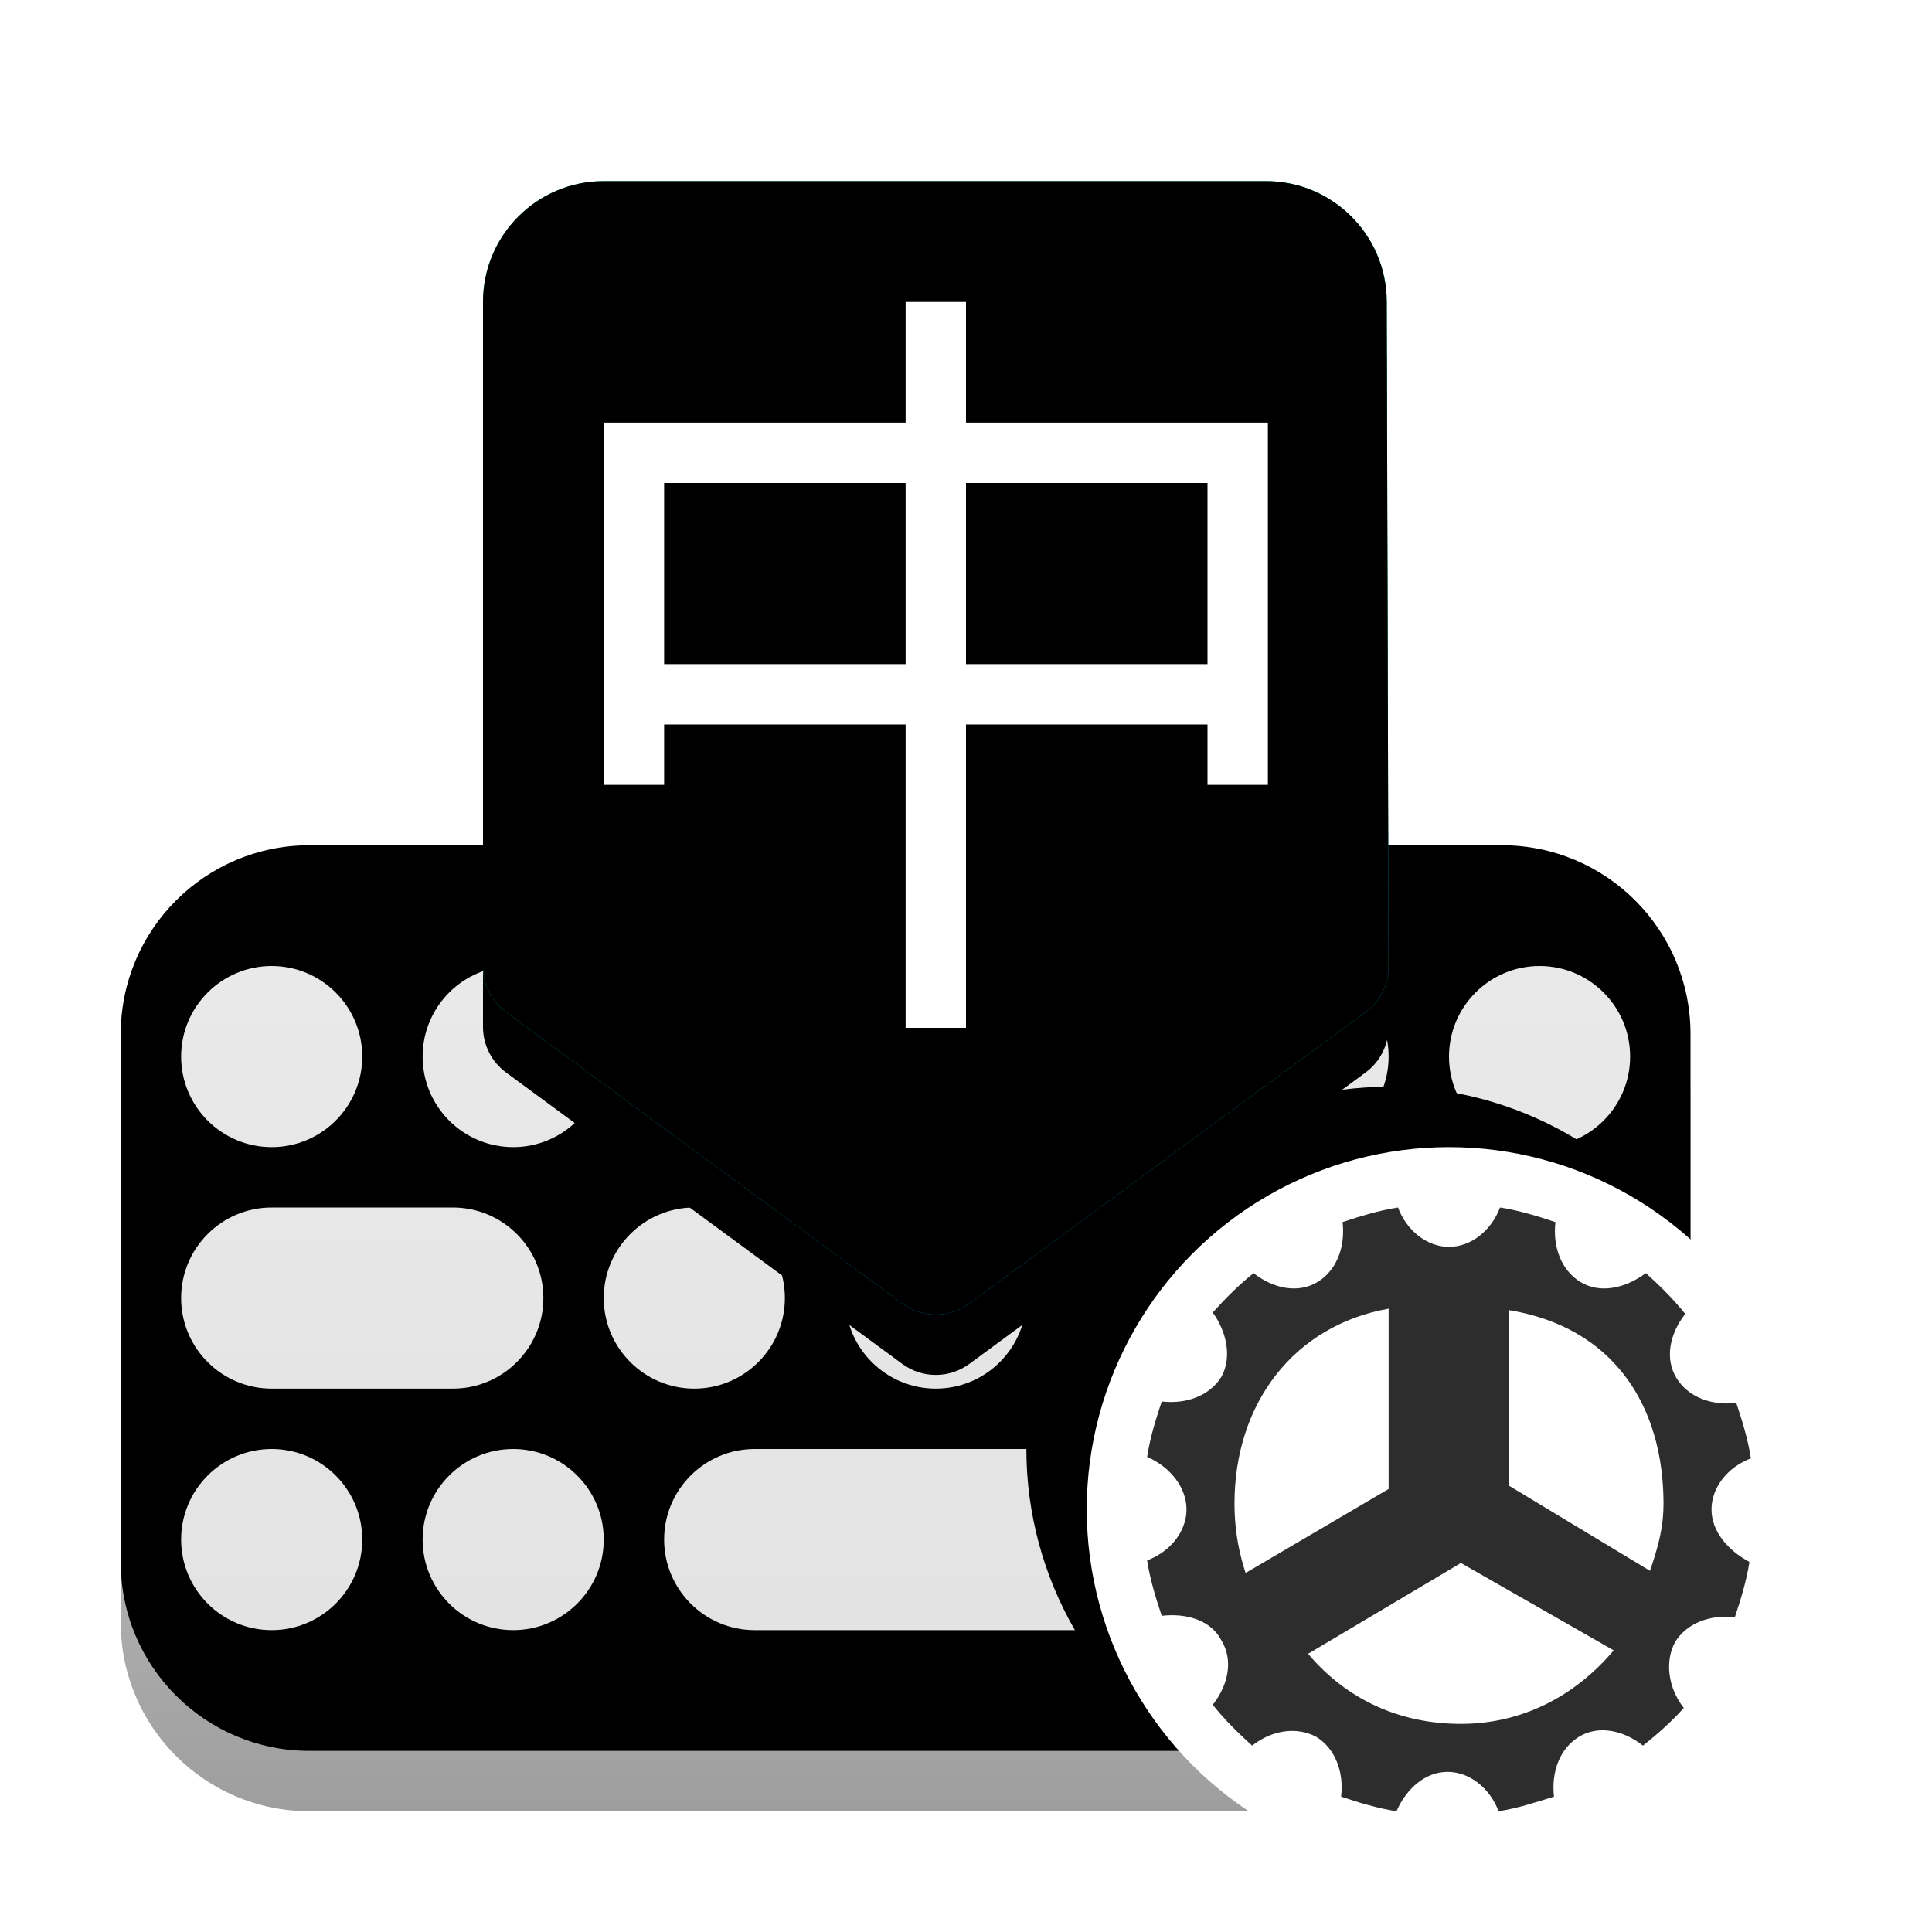 <?xml version="1.0" encoding="UTF-8"?>
<svg width="32px" height="32px" viewBox="0 0 32 32" version="1.1" xmlns="http://www.w3.org/2000/svg" xmlns:xlink="http://www.w3.org/1999/xlink">
    <title>apps/32/fcitx/fcitx-setting</title>
    <defs>
        <filter x="-7.1%" y="-3.6%" width="114.3%" height="114.3%" filterUnits="objectBoundingBox" id="filter-1">
            <feOffset dx="0" dy="1" in="SourceAlpha" result="shadowOffsetOuter1"></feOffset>
            <feGaussianBlur stdDeviation="0.5" in="shadowOffsetOuter1" result="shadowBlurOuter1"></feGaussianBlur>
            <feColorMatrix values="0 0 0 0 0   0 0 0 0 0   0 0 0 0 0  0 0 0 0.15 0" type="matrix" in="shadowBlurOuter1" result="shadowMatrixOuter1"></feColorMatrix>
            <feMerge>
                <feMergeNode in="shadowMatrixOuter1"></feMergeNode>
                <feMergeNode in="SourceGraphic"></feMergeNode>
            </feMerge>
        </filter>
        <linearGradient x1="50%" y1="0%" x2="50%" y2="100%" id="linearGradient-2">
            <stop stop-color="#DDDDDD" offset="0%"></stop>
            <stop stop-color="#9E9E9E" offset="100%"></stop>
        </linearGradient>
        <path d="M3.125,0 L22.875,0 C24.601,-3.17040821e-16 26,1.399 26,3.125 L26,11.875 C26,13.601 24.601,15 22.875,15 L3.125,15 C1.399,15 2.11360547e-16,13.601 0,11.875 L0,3.125 C-2.11360547e-16,1.399 1.399,1.64930845e-15 3.125,1.33226763e-15 Z" id="path-3"></path>
        <filter x="-1.9%" y="-3.3%" width="103.8%" height="106.7%" filterUnits="objectBoundingBox" id="filter-4">
            <feOffset dx="0" dy="-1" in="SourceAlpha" result="shadowOffsetInner1"></feOffset>
            <feComposite in="shadowOffsetInner1" in2="SourceAlpha" operator="arithmetic" k2="-1" k3="1" result="shadowInnerInner1"></feComposite>
            <feColorMatrix values="0 0 0 0 0   0 0 0 0 0   0 0 0 0 0  0 0 0 0.25 0" type="matrix" in="shadowInnerInner1"></feColorMatrix>
        </filter>
        <linearGradient x1="50%" y1="0%" x2="50%" y2="100%" id="linearGradient-5">
            <stop stop-color="#E9E9E9" offset="0%"></stop>
            <stop stop-color="#E3E3E3" offset="100%"></stop>
        </linearGradient>
        <path d="M10.5,9 L19.5,9 C20.328,9 21,9.672 21,10.5 C21,11.328 20.328,12 19.5,12 L10.5,12 C9.672,12 9,11.328 9,10.5 C9,9.672 9.672,9 10.5,9 Z M2.5,5 L5.5,5 C6.328,5 7,5.672 7,6.5 C7,7.328 6.328,8 5.5,8 L2.5,8 C1.672,8 1,7.328 1,6.5 C1,5.672 1.672,5 2.5,5 Z M21.5,5 L23.5,5 C24.328,5 25,5.672 25,6.5 C25,7.328 24.328,8 23.5,8 L21.5,8 C20.672,8 20,7.328 20,6.5 C20,5.672 20.672,5 21.5,5 Z M23.5,12 C24.328,12 25,11.328 25,10.5 C25,9.672 24.328,9 23.5,9 C22.672,9 22,9.672 22,10.5 C22,11.328 22.672,12 23.5,12 Z M2.5,12 C3.328,12 4,11.328 4,10.5 C4,9.672 3.328,9 2.5,9 C1.672,9 1,9.672 1,10.5 C1,11.328 1.672,12 2.5,12 Z M6.5,12 C7.328,12 8,11.328 8,10.5 C8,9.672 7.328,9 6.5,9 C5.672,9 5,9.672 5,10.5 C5,11.328 5.672,12 6.5,12 Z M9.5,8 C10.328,8 11,7.328 11,6.5 C11,5.672 10.328,5 9.5,5 C8.672,5 8,5.672 8,6.5 C8,7.328 8.672,8 9.5,8 Z M2.5,4 C3.328,4 4,3.328 4,2.5 C4,1.672 3.328,1 2.5,1 C1.672,1 1,1.672 1,2.5 C1,3.328 1.672,4 2.5,4 Z M15.5,4 C16.328,4 17,3.328 17,2.5 C17,1.672 16.328,1 15.5,1 C14.672,1 14,1.672 14,2.5 C14,3.328 14.672,4 15.5,4 Z M17.5,8 C18.328,8 19,7.328 19,6.5 C19,5.672 18.328,5 17.5,5 C16.672,5 16,5.672 16,6.5 C16,7.328 16.672,8 17.5,8 Z M13.5,8 C14.328,8 15,7.328 15,6.5 C15,5.672 14.328,5 13.5,5 C12.672,5 12,5.672 12,6.5 C12,7.328 12.672,8 13.5,8 Z M6.5,4 C7.328,4 8,3.328 8,2.5 C8,1.672 7.328,1 6.5,1 C5.672,1 5,1.672 5,2.5 C5,3.328 5.672,4 6.5,4 Z M10.5,4 C11.328,4 12,3.328 12,2.5 C12,1.672 11.328,1 10.5,1 C9.672,1 9,1.672 9,2.5 C9,3.328 9.672,4 10.5,4 Z M19.5,4 C20.328,4 21,3.328 21,2.5 C21,1.672 20.328,1 19.5,1 C18.672,1 18,1.672 18,2.5 C18,3.328 18.672,4 19.5,4 Z M23.5,4 C24.328,4 25,3.328 25,2.5 C25,1.672 24.328,1 23.5,1 C22.672,1 22,1.672 22,2.5 C22,3.328 22.672,4 23.5,4 Z" id="path-6"></path>
        <filter x="-2.1%" y="-4.5%" width="104.2%" height="118.2%" filterUnits="objectBoundingBox" id="filter-7">
            <feOffset dx="0" dy="1" in="SourceAlpha" result="shadowOffsetOuter1"></feOffset>
            <feColorMatrix values="0 0 0 0 0   0 0 0 0 0   0 0 0 0 0  0 0 0 0.08 0" type="matrix" in="shadowOffsetOuter1"></feColorMatrix>
        </filter>
        <linearGradient x1="50%" y1="0%" x2="50%" y2="100%" id="linearGradient-8">
            <stop stop-color="#03E297" offset="0%"></stop>
            <stop stop-color="#00A8D3" offset="98.575%"></stop>
        </linearGradient>
        <path d="M8,0 L18.969,-4.4408921e-16 C20.071,-6.46604958e-16 20.966,0.892 20.969,1.995 L20.999,13.008 C21,13.307 20.858,13.588 20.617,13.765 L14.055,18.591 C13.725,18.834 13.275,18.834 12.945,18.591 L6.382,13.764 C6.142,13.588 6,13.307 6,13.009 L6,2 C6,0.895 6.895,2.02906125e-16 8,0 Z" id="path-9"></path>
        <filter x="-13.3%" y="-5.3%" width="126.7%" height="119.9%" filterUnits="objectBoundingBox" id="filter-10">
            <feOffset dx="0" dy="1" in="SourceAlpha" result="shadowOffsetOuter1"></feOffset>
            <feGaussianBlur stdDeviation="0.5" in="shadowOffsetOuter1" result="shadowBlurOuter1"></feGaussianBlur>
            <feColorMatrix values="0 0 0 0 0   0 0 0 0 0   0 0 0 0 0  0 0 0 0.1 0" type="matrix" in="shadowBlurOuter1"></feColorMatrix>
        </filter>
        <filter x="-10.0%" y="-2.6%" width="120.0%" height="114.6%" filterUnits="objectBoundingBox" id="filter-11">
            <feOffset dx="0" dy="-1" in="SourceAlpha" result="shadowOffsetInner1"></feOffset>
            <feComposite in="shadowOffsetInner1" in2="SourceAlpha" operator="arithmetic" k2="-1" k3="1" result="shadowInnerInner1"></feComposite>
            <feColorMatrix values="0 0 0 0 0   0 0 0 0 0   0 0 0 0 0  0 0 0 0.08 0" type="matrix" in="shadowInnerInner1" result="shadowMatrixInner1"></feColorMatrix>
            <feOffset dx="0" dy="1" in="SourceAlpha" result="shadowOffsetInner2"></feOffset>
            <feComposite in="shadowOffsetInner2" in2="SourceAlpha" operator="arithmetic" k2="-1" k3="1" result="shadowInnerInner2"></feComposite>
            <feColorMatrix values="0 0 0 0 1   0 0 0 0 1   0 0 0 0 1  0 0 0 0.25 0" type="matrix" in="shadowInnerInner2" result="shadowMatrixInner2"></feColorMatrix>
            <feMerge>
                <feMergeNode in="shadowMatrixInner1"></feMergeNode>
                <feMergeNode in="shadowMatrixInner2"></feMergeNode>
            </feMerge>
        </filter>
        <path d="M14,8 L14,5 L18,5 L18,8 L14,8 Z M9,8 L9,5 L13,5 L13,8 L9,8 Z M14,4 L14,2.001 L13,2.001 L13,4 L8,4 L8,10 L9,10 L9,9 L13,9 L13,14.024 L14,14.024 L14,9 L18,9 L18,10 L19,10 L19,4 L14,4 Z" id="path-12"></path>
        <filter x="-18.2%" y="-8.3%" width="136.4%" height="133.3%" filterUnits="objectBoundingBox" id="filter-13">
            <feOffset dx="0" dy="1" in="SourceAlpha" result="shadowOffsetOuter1"></feOffset>
            <feGaussianBlur stdDeviation="0.5" in="shadowOffsetOuter1" result="shadowBlurOuter1"></feGaussianBlur>
            <feColorMatrix values="0 0 0 0 0   0 0 0 0 0   0 0 0 0 0  0 0 0 0.16 0" type="matrix" in="shadowBlurOuter1"></feColorMatrix>
        </filter>
        <circle id="path-14" cx="6" cy="6" r="6"></circle>
        <filter x="-25.0%" y="-25.0%" width="133.3%" height="133.3%" filterUnits="objectBoundingBox" id="filter-15">
            <feOffset dx="-1" dy="-1" in="SourceAlpha" result="shadowOffsetOuter1"></feOffset>
            <feGaussianBlur stdDeviation="0.5" in="shadowOffsetOuter1" result="shadowBlurOuter1"></feGaussianBlur>
            <feColorMatrix values="0 0 0 0 0   0 0 0 0 0   0 0 0 0 0  0 0 0 0.1 0" type="matrix" in="shadowBlurOuter1"></feColorMatrix>
        </filter>
    </defs>
    <g id="apps/32/fcitx/fcitx-setting" stroke="none" stroke-width="1" fill="none" fill-rule="evenodd">
        <g id="编组-2" filter="url(#filter-1)" transform="translate(2, 2)">
            <g id="编组" transform="translate(0, 12)">
                <g id="矩形">
                    <use fill="url(#linearGradient-2)" fill-rule="evenodd" xlink:href="#path-3"></use>
                    <use fill="black" fill-opacity="1" filter="url(#filter-4)" xlink:href="#path-3"></use>
                </g>
                <g id="形状结合">
                    <use fill="black" fill-opacity="1" filter="url(#filter-7)" xlink:href="#path-6"></use>
                    <use fill="url(#linearGradient-5)" fill-rule="evenodd" xlink:href="#path-6"></use>
                </g>
            </g>
            <g id="路径-4">
                <use fill="black" fill-opacity="1" filter="url(#filter-10)" xlink:href="#path-9"></use>
                <use fill="url(#linearGradient-8)" fill-rule="evenodd" xlink:href="#path-9"></use>
                <use fill="black" fill-opacity="1" filter="url(#filter-11)" xlink:href="#path-9"></use>
            </g>
            <g id="形状" fill-rule="nonzero">
                <use fill="black" fill-opacity="1" filter="url(#filter-13)" xlink:href="#path-12"></use>
                <use fill="#FFFFFF" xlink:href="#path-12"></use>
            </g>
            <g id="齿轮" transform="translate(16, 16)" fill-rule="nonzero">
                <g id="Oval">
                    <use fill="black" fill-opacity="1" filter="url(#filter-15)" xlink:href="#path-14"></use>
                    <use fill="#FFFFFF" xlink:href="#path-14"></use>
                </g>
                <g id="path-13-link" transform="translate(1, 1)" fill="#2D2D2D">
                    <path d="M9.348,5 C9.348,4.638 9.614,4.3 10,4.155 C9.952,3.841 9.855,3.527 9.758,3.237 C9.348,3.285 8.961,3.14 8.768,2.826 C8.575,2.512 8.647,2.101 8.913,1.763 C8.72,1.522 8.502,1.304 8.261,1.087 C7.899,1.353 7.488,1.425 7.174,1.232 C6.86,1.039 6.715,0.652 6.763,0.242 C6.473,0.145 6.159,0.048 5.845,0 C5.7,0.386 5.362,0.652 5,0.652 C4.638,0.652 4.3,0.386 4.155,0 C3.841,0.048 3.527,0.145 3.237,0.242 C3.253,0.38 3.247,0.515 3.221,0.642 C3.168,0.89 3.034,1.104 2.826,1.232 C2.512,1.425 2.101,1.353 1.763,1.087 C1.522,1.28 1.304,1.498 1.087,1.739 C1.142,1.816 1.188,1.897 1.225,1.98 C1.349,2.26 1.362,2.56 1.232,2.802 C1.039,3.116 0.652,3.261 0.242,3.213 C0.145,3.502 0.048,3.816 0,4.13 C0.386,4.3 0.652,4.638 0.652,5 C0.652,5.057 0.646,5.113 0.633,5.168 C0.566,5.464 0.326,5.723 0,5.845 C0.048,6.159 0.145,6.473 0.242,6.763 C0.652,6.715 1.063,6.836 1.232,7.174 C1.425,7.488 1.353,7.899 1.087,8.237 C1.28,8.478 1.498,8.696 1.739,8.913 C2.077,8.647 2.488,8.599 2.802,8.768 C3.116,8.961 3.261,9.348 3.213,9.758 C3.502,9.855 3.816,9.952 4.13,10 C4.3,9.614 4.614,9.348 4.976,9.348 C5.338,9.348 5.676,9.614 5.821,10 C6.135,9.952 6.425,9.855 6.739,9.758 C6.691,9.348 6.836,8.961 7.15,8.768 C7.464,8.575 7.874,8.647 8.213,8.913 C8.454,8.72 8.671,8.531 8.889,8.289 C8.623,7.951 8.575,7.512 8.744,7.198 C8.937,6.884 9.324,6.739 9.734,6.787 C9.831,6.498 9.928,6.184 9.976,5.87 C9.614,5.676 9.348,5.362 9.348,5 Z M1.447,4.904 C1.447,3.241 2.434,1.953 4,1.676 C4,2.982 4,3.961 4,4.614 C4,4.625 4,4.641 4,4.662 L1.632,6.053 C1.627,6.038 1.622,6.023 1.617,6.008 C1.616,6.003 1.614,5.999 1.613,5.994 C1.611,5.989 1.605,5.968 1.603,5.963 C1.499,5.622 1.447,5.271 1.447,4.904 Z M5.197,8.553 C4.189,8.553 3.308,8.154 2.666,7.392 L5.197,5.888 L7.728,7.335 C7.086,8.097 6.205,8.553 5.197,8.553 Z M5.994,4.608 C5.994,4.589 5.994,4.574 5.994,4.566 C5.994,4.544 5.994,4.525 5.994,4.511 C5.994,3.869 5.994,2.992 5.994,1.7 C7.694,1.978 8.553,3.245 8.553,4.911 C8.553,5.275 8.474,5.577 8.364,5.913 C8.358,5.931 8.352,5.949 8.346,5.967 C8.34,5.983 8.334,6 8.328,6.017 L5.994,4.608 Z" id="path-13"></path>
                </g>
            </g>
        </g>
        <g id="Guide/32" transform="translate(1, 1)"></g>
    </g>
</svg>